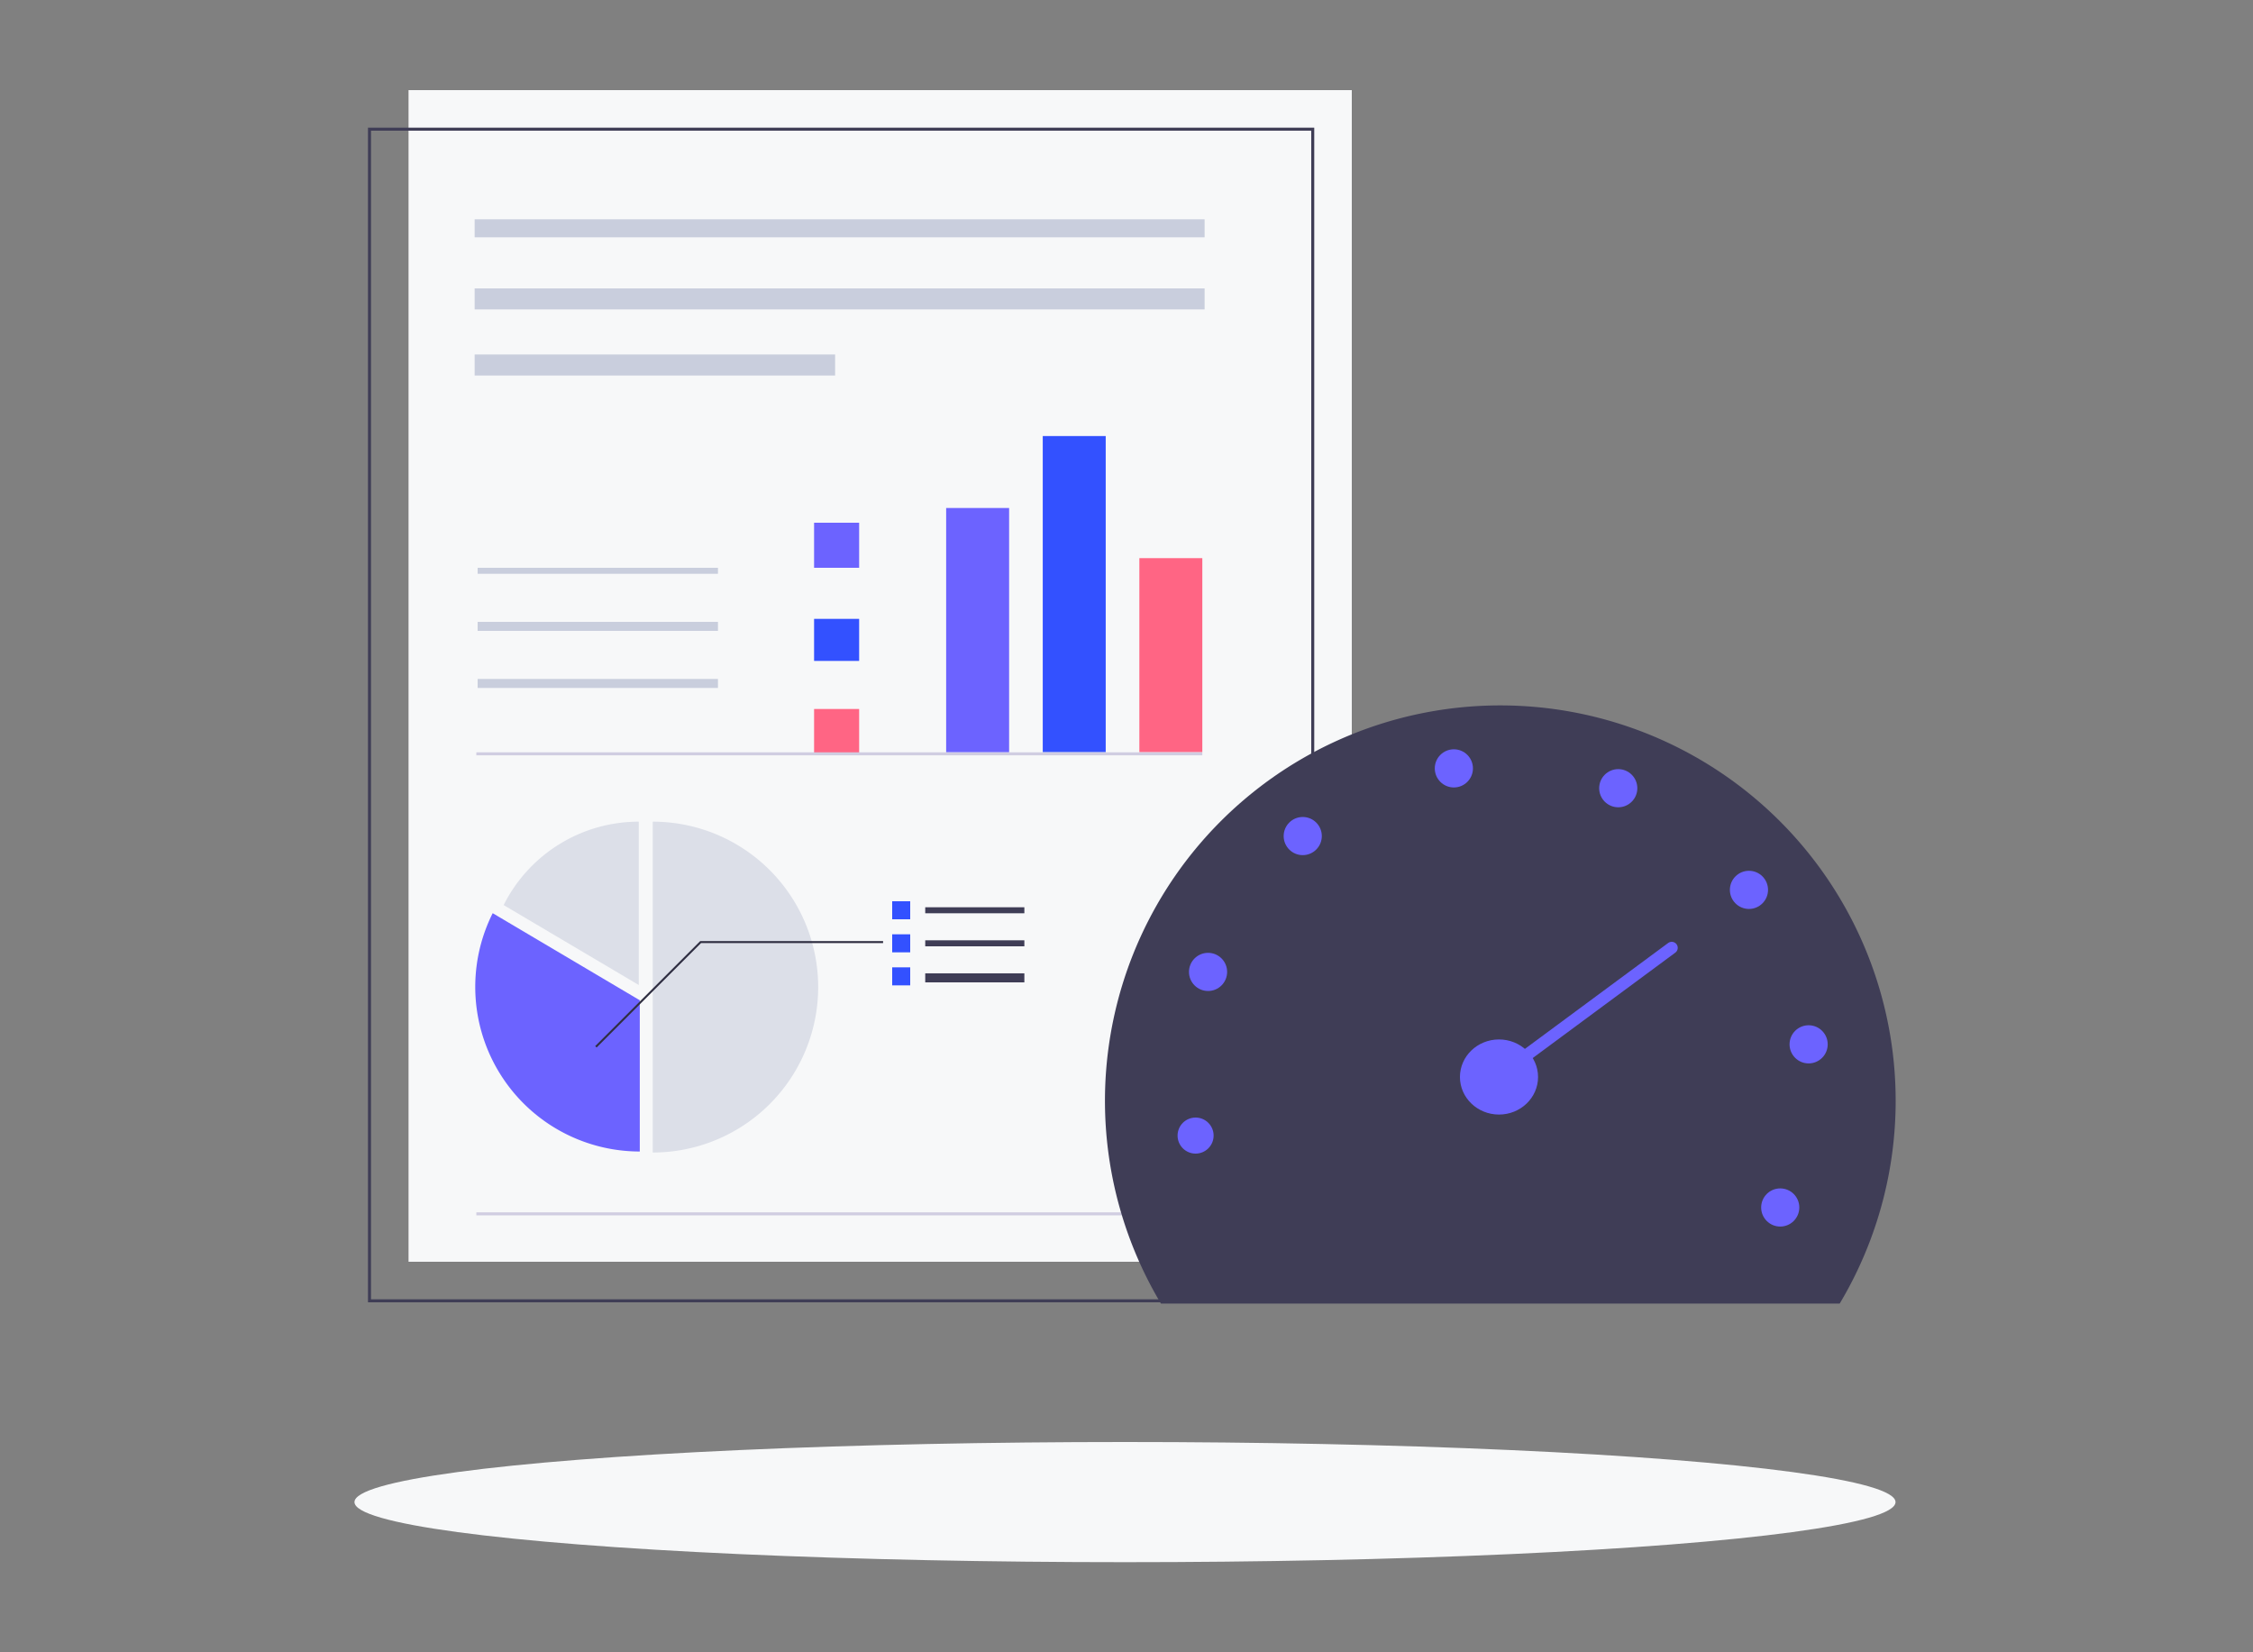 <svg xmlns="http://www.w3.org/2000/svg" width="750" height="550" viewBox="0 0 750 550">
  <rect x="0" y="0" width="750" height="550" fill="#808080" stroke="none"/>
  <g id="Group_2213" data-name="Group 2213" transform="translate(-3192 -3268)">
    <g id="Group_1935" data-name="Group 1935" transform="translate(2719 -1998)">
      <g id="Group_1344" data-name="Group 1344" transform="translate(0 -18)">
        <g id="Group_1313" data-name="Group 1313" transform="translate(0 134)">
          <rect id="Rectangle_2062" data-name="Rectangle 2062" width="314" height="390" transform="translate(609 5180)" fill="#f7f8f9"/>
          <rect id="Rectangle_2063" data-name="Rectangle 2063" width="314" height="390" transform="translate(596 5193)" fill="none" stroke="#3f3d56" stroke-width="1"/>
          <rect id="Rectangle_2044" data-name="Rectangle 2044" width="15" height="14" transform="translate(744 5356)" fill="#3351ff"/>
          <rect id="Rectangle_2045" data-name="Rectangle 2045" width="15" height="15" transform="translate(744 5386)" fill="#ff6584"/>
          <rect id="Rectangle_2047" data-name="Rectangle 2047" width="105.231" height="20.957" transform="translate(820.123 5400.378) rotate(-90)" fill="#3351ff"/>
          <rect id="Rectangle_2048" data-name="Rectangle 2048" width="64.59" height="20.957" transform="translate(852.282 5400.378) rotate(-90)" fill="#ff6584"/>
          <path id="Path_5544" data-name="Path 5544" d="M421.805,154.454a54.785,54.785,0,0,0,48.965,79.329V183.438Z" transform="translate(215.207 5299.518)" fill="#6c63ff"/>
          <line id="Line_87" data-name="Line 87" x1="241.669" transform="translate(631.569 5400.923)" fill="none" stroke="#d0cde1" stroke-width="1"/>
          <line id="Line_88" data-name="Line 88" x1="241.669" transform="translate(631.569 5554.052)" fill="none" stroke="#d0cde1" stroke-width="1"/>
          <ellipse id="Ellipse_236" data-name="Ellipse 236" cx="5.5" cy="5" rx="5.5" ry="5" transform="translate(863 5483)" fill="#6c63ff"/>
          <g id="Group_1298" data-name="Group 1298" transform="translate(-1 51)">
            <rect id="Rectangle_2068" data-name="Rectangle 2068" width="6" height="6" transform="translate(771 5399)" fill="#3351ff"/>
            <rect id="Rectangle_2076" data-name="Rectangle 2076" width="6" height="6" transform="translate(771 5410)" fill="#3351ff"/>
            <rect id="Rectangle_2077" data-name="Rectangle 2077" width="6" height="6" transform="translate(771 5421)" fill="#3351ff"/>
          </g>
          <rect id="Rectangle_2078" data-name="Rectangle 2078" width="15" height="15" transform="translate(744 5324)" fill="#6c63ff"/>
          <rect id="Rectangle_2079" data-name="Rectangle 2079" width="81.282" height="20.957" transform="translate(787.965 5400.378) rotate(-90)" fill="#6c63ff"/>
          <g id="Group_1295" data-name="Group 1295" transform="translate(-1 51)">
            <rect id="Rectangle_2067" data-name="Rectangle 2067" width="33" height="2" transform="translate(782 5401)" fill="#3f3d56"/>
            <rect id="Rectangle_2069" data-name="Rectangle 2069" width="33" height="2" transform="translate(782 5412)" fill="#3f3d56"/>
            <rect id="Rectangle_2071" data-name="Rectangle 2071" width="33" height="3" transform="translate(782 5423)" fill="#3f3d56"/>
          </g>
          <g id="Group_1296" data-name="Group 1296" transform="translate(-1 51)">
            <rect id="Rectangle_2064" data-name="Rectangle 2064" width="243" height="6" transform="translate(632 5172)" fill="#c9cedd"/>
            <rect id="Rectangle_2065" data-name="Rectangle 2065" width="243" height="7" transform="translate(632 5195)" fill="#c9cedd"/>
            <rect id="Rectangle_2066" data-name="Rectangle 2066" width="120" height="7" transform="translate(632 5217)" fill="#c9cedd"/>
            <path id="Path_5542" data-name="Path 5542" d="M591,61.441V171.573a55.066,55.066,0,1,0,0-110.132Z" transform="translate(100.296 5311.063)" fill="#dcdfe8"/>
            <path id="Path_5543" data-name="Path 5543" d="M489.461,68.694a50.315,50.315,0,0,0-44.986,27.763l44.986,26.617Z" transform="translate(197.183 5303.81)" fill="#dcdfe8"/>
            <rect id="Rectangle_2073" data-name="Rectangle 2073" width="80" height="2" transform="translate(633 5288)" fill="#c9cedd"/>
            <rect id="Rectangle_2074" data-name="Rectangle 2074" width="80" height="3" transform="translate(633 5306)" fill="#c9cedd"/>
            <rect id="Rectangle_2075" data-name="Rectangle 2075" width="80" height="3" transform="translate(633 5325)" fill="#c9cedd"/>
          </g>
          <path id="Path_5636" data-name="Path 5636" d="M437.762,179.42l-.469-.469L472.244,144h60.882v.664H472.519Z" transform="translate(233.844 5319.261)" fill="#2f2e41"/>
        </g>
        <g id="Group_1314" data-name="Group 1314" transform="translate(0 135)">
          <path id="Path_5206" data-name="Path 5206" d="M338.583,662.145a131.609,131.609,0,1,0-225.948,0Z" transform="translate(746.83 4920.783)" fill="#3f3d56"/>
          <line id="Line_81" data-name="Line 81" y1="42.5" x2="57.5" transform="translate(972 5464.5)" fill="none" stroke="#6c63ff" stroke-linecap="round" stroke-miterlimit="10" stroke-width="4"/>
          <g id="Group_1241" data-name="Group 1241" transform="translate(864.851 5398.42)">
            <circle id="Ellipse_126" data-name="Ellipse 126" cx="6" cy="6" r="6" transform="translate(0.149 122.58)" fill="#6c63ff"/>
            <circle id="Ellipse_127" data-name="Ellipse 127" cx="6.35" cy="6.35" r="6.35" transform="translate(3.949 67.75)" fill="#6c63ff"/>
            <circle id="Ellipse_128" data-name="Ellipse 128" cx="6.35" cy="6.35" r="6.35" transform="translate(35.467 22.529)" fill="#6c63ff"/>
            <circle id="Ellipse_129" data-name="Ellipse 129" cx="6.35" cy="6.35" r="6.35" transform="translate(85.774)" fill="#6c63ff"/>
            <circle id="Ellipse_130" data-name="Ellipse 130" cx="6.35" cy="6.35" r="6.35" transform="translate(140.498 6.599)" fill="#6c63ff"/>
            <circle id="Ellipse_131" data-name="Ellipse 131" cx="6.35" cy="6.35" r="6.35" transform="translate(184.008 40.44)" fill="#6c63ff"/>
            <circle id="Ellipse_132" data-name="Ellipse 132" cx="6.35" cy="6.35" r="6.35" transform="translate(203.873 91.857)" fill="#6c63ff"/>
            <circle id="Ellipse_133" data-name="Ellipse 133" cx="6.35" cy="6.35" r="6.35" transform="translate(194.42 146.162)" fill="#6c63ff"/>
          </g>
          <ellipse id="Ellipse_151" data-name="Ellipse 151" cx="13" cy="12.5" rx="13" ry="12.5" transform="translate(959 5495)" fill="#6c63ff"/>
        </g>
        <ellipse id="Ellipse_261" data-name="Ellipse 261" cx="256.5" cy="20" rx="256.5" ry="20" transform="translate(591 5764)" fill="#f7f8f9"/>
      </g>
    </g>
    <g id="Rectangle_2604" data-name="Rectangle 2604" transform="translate(3192 3268)" fill="none" stroke="#707070" stroke-width="1" opacity="0">
      <rect width="750" height="550" stroke="none"/>
      <rect x="0.5" y="0.5" width="749" height="549" fill="none"/>
    </g>
  </g>
</svg>
